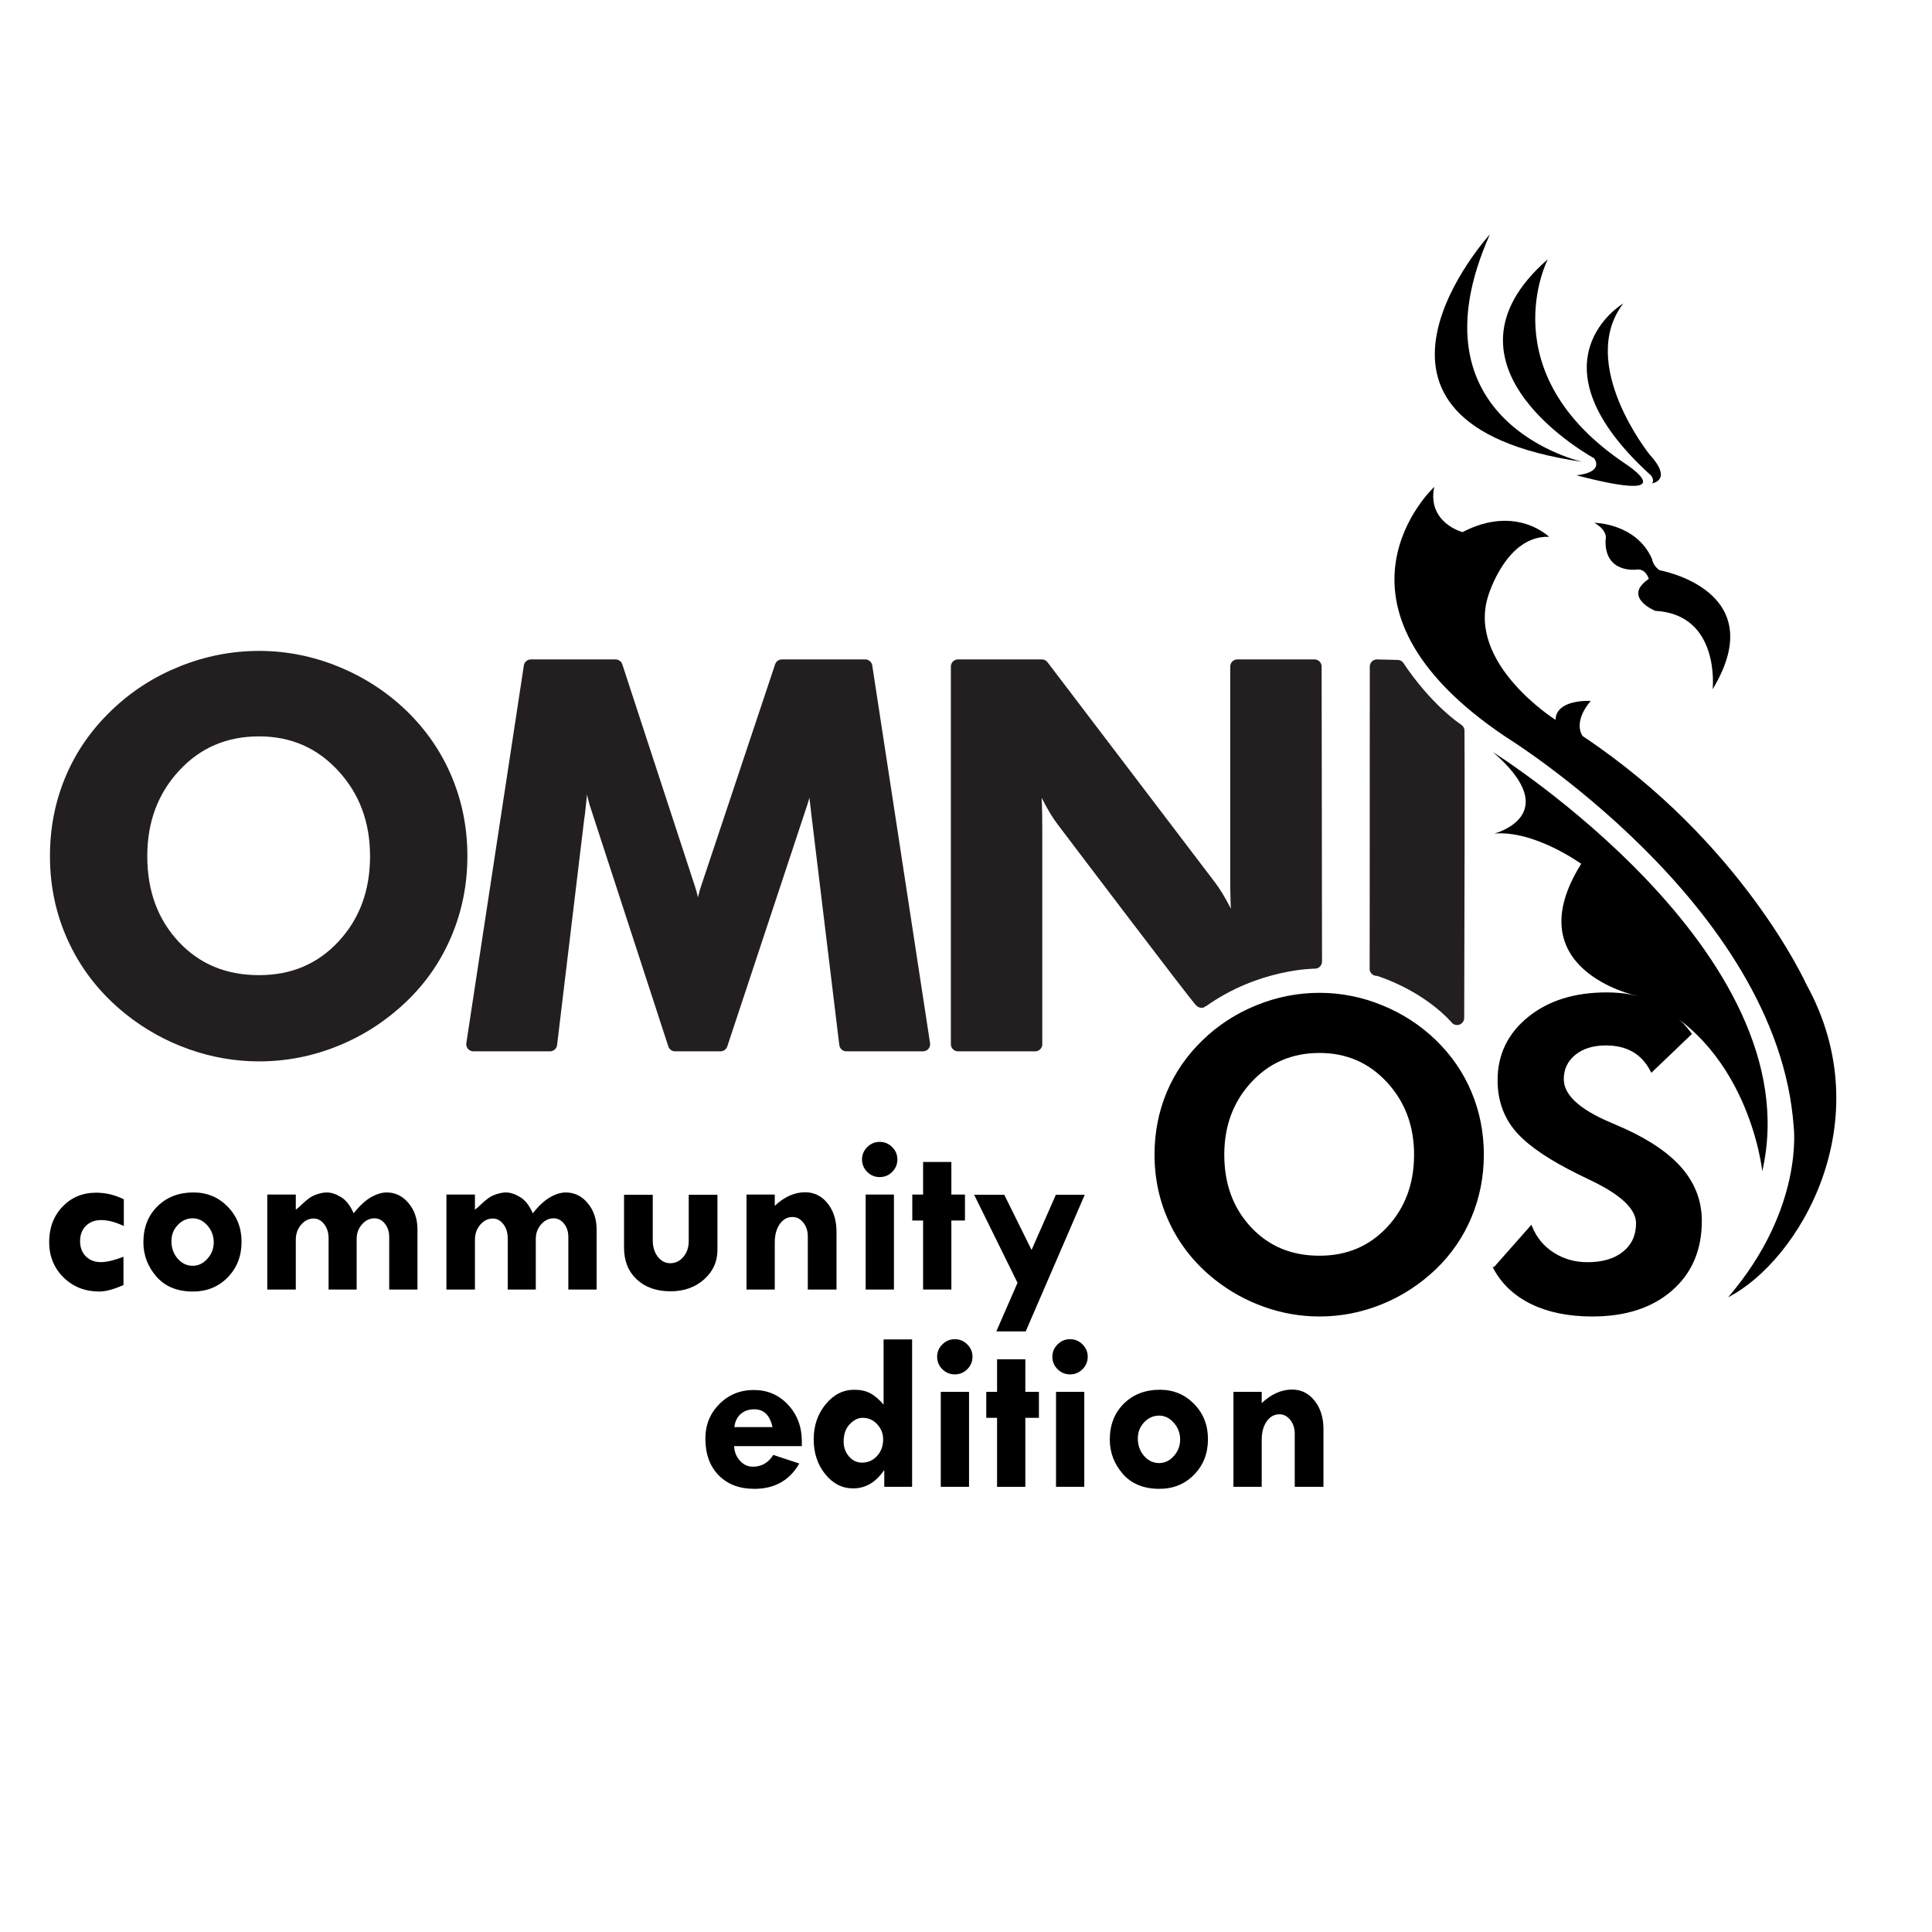 <?xml version="1.0" encoding="UTF-8" standalone="no"?>
<svg
   xmlns:dc="http://purl.org/dc/elements/1.1/"
   xmlns:cc="http://creativecommons.org/ns#"
   xmlns:rdf="http://www.w3.org/1999/02/22-rdf-syntax-ns#"
   xmlns:svg="http://www.w3.org/2000/svg"
   xmlns="http://www.w3.org/2000/svg"
   xmlns:sodipodi="http://sodipodi.sourceforge.net/DTD/sodipodi-0.dtd"
   xmlns:inkscape="http://www.inkscape.org/namespaces/inkscape"
   version="1.1"
   width="24"
   height="24"
   viewBox="0 0 24.00 24.00"
   enable-background="new 0 0 24.00 24.00"
   xml:space="preserve"
   id="svg4"
   sodipodi:docname="omnios.svg"
   inkscape:version="0.92.4 (5da689c313, 2019-01-14)"><defs
   id="defs8" /><sodipodi:namedview
   pagecolor="#ffffff"
   bordercolor="#666666"
   borderopacity="1"
   objecttolerance="10"
   gridtolerance="10"
   guidetolerance="10"
   inkscape:pageopacity="0"
   inkscape:pageshadow="2"
   inkscape:window-width="1920"
   inkscape:window-height="1031"
   id="namedview6"
   showgrid="false"
   inkscape:zoom="27.812867"
   inkscape:cx="6.2911219"
   inkscape:cy="11.411516"
   inkscape:window-x="0"
   inkscape:window-y="0"
   inkscape:window-maximized="1"
   inkscape:current-layer="Spread" />
	
<g
   style="font-size:16px;font-family:'Times New Roman';fill:none;stroke:#000000"
   transform="matrix(0.03,0,0,-0.03,0.461,18.578)"
   id="Spread"><path
     id="path3717"
     d="m 91.9,212.525 c 14.173,0 25.867,4.965 35.089,14.899 9.222,9.934 13.83,22.375 13.83,37.328 0,14.814 -4.663,27.275 -13.989,37.384 -9.331,10.113 -20.972,15.168 -34.93,15.168 -14.169,0 -25.916,-5.037 -35.247,-15.112 -9.326,-10.078 -13.99,-22.556 -13.99,-37.44 0,-15.092 4.591,-27.574 13.776,-37.434 9.187,-9.862 21.008,-14.793 35.461,-14.793 z m 83.312,52.227 c 0,-11.177 -2.081,-21.753 -6.248,-31.719 -4.164,-9.971 -10.164,-18.729 -17.993,-26.275 -8.118,-7.765 -17.271,-13.708 -27.456,-17.84 -10.18,-4.128 -20.719,-6.194 -31.615,-6.194 -9.54,0 -18.884,1.62 -28.036,4.86 -9.15,3.239 -17.533,7.887 -25.154,13.937 -9.826,7.835 -17.355,17.2 -22.589,28.094 -5.236,10.895 -7.848,22.608 -7.848,35.137 0,11.254 2.059,21.808 6.192,31.671 4.13,9.863 10.181,18.641 18.161,26.331 7.828,7.615 16.926,13.527 27.285,17.729 10.361,4.198 21.028,6.299 31.989,6.299 10.896,0 21.49,-2.101 31.777,-6.299 10.288,-4.202 19.388,-10.114 27.294,-17.729 7.902,-7.69 13.917,-16.487 18.047,-26.386 4.13,-9.895 6.194,-20.434 6.194,-31.616 z"
     inkscape:connector-curvature="0"
     style="fill:#231f20;fill-rule:nonzero;stroke:none;stroke-width:0.246;stroke-linejoin:miter;marker-start:none;marker-end:none" /><path
     id="path3719"
     d="m 91.9,212.525 c 14.173,0 25.867,4.965 35.089,14.899 9.222,9.934 13.83,22.375 13.83,37.328 0,14.814 -4.663,27.275 -13.989,37.384 -9.331,10.113 -20.972,15.168 -34.93,15.168 -14.169,0 -25.916,-5.037 -35.247,-15.112 -9.326,-10.078 -13.99,-22.556 -13.99,-37.44 0,-15.092 4.591,-27.574 13.776,-37.434 9.187,-9.862 21.008,-14.793 35.461,-14.793 z m 83.312,52.227 c 0,-11.177 -2.081,-21.753 -6.248,-31.719 -4.164,-9.971 -10.164,-18.729 -17.993,-26.275 -8.118,-7.765 -17.271,-13.708 -27.456,-17.84 -10.18,-4.128 -20.719,-6.194 -31.615,-6.194 -9.54,0 -18.884,1.62 -28.036,4.86 -9.15,3.239 -17.533,7.887 -25.154,13.937 -9.826,7.835 -17.355,17.2 -22.589,28.094 -5.236,10.895 -7.848,22.608 -7.848,35.137 0,11.254 2.059,21.808 6.192,31.671 4.13,9.863 10.181,18.641 18.161,26.331 7.828,7.615 16.926,13.527 27.285,17.729 10.361,4.198 21.028,6.299 31.989,6.299 10.896,0 21.49,-2.101 31.777,-6.299 10.288,-4.202 19.388,-10.114 27.294,-17.729 7.902,-7.69 13.917,-16.487 18.047,-26.386 4.13,-9.895 6.194,-20.434 6.194,-31.616 z"
     inkscape:connector-curvature="0"
     style="fill:none;stroke:#231f20;stroke-width:5.912;stroke-linecap:round;stroke-linejoin:round;marker-start:none;marker-end:none" /><path
     id="path3721"
     d="m 180.654,186.89 23.817,156.37 h 35.035 l 30.121,-92.069 c 0.64,-1.922 1.332,-4.737 2.084,-8.442 0.746,-3.7 1.441,-7.939 2.081,-12.706 0.57,4.838 1.209,9.165 1.924,12.976 0.712,3.807 1.387,6.601 2.029,8.385 l 30.654,91.856 h 34.498 l 23.927,-156.37 h -31.723 l -11.428,94.311 c -0.856,6.98 -1.425,12.25 -1.711,15.807 -0.284,3.563 -0.425,6.872 -0.425,9.938 0,1.633 0.018,2.863 0.053,3.682 0.033,0.821 0.088,1.547 0.161,2.19 -1.071,-6.123 -2.086,-11.409 -3.044,-15.862 -0.963,-4.451 -1.836,-7.816 -2.618,-10.09 L 282.979,186.89 H 264.18 l -32.577,99.976 c -0.286,0.923 -0.909,3.487 -1.869,7.69 -0.959,4.196 -2.297,10.322 -4.006,18.37 v -4.595 c 0,-7.262 -0.641,-16.162 -1.922,-26.704 l -0.108,-0.426 -11.322,-94.311 z"
     inkscape:connector-curvature="0"
     style="fill:#231f20;fill-rule:nonzero;stroke:none;stroke-width:0.246;stroke-linecap:round;stroke-linejoin:round;marker-start:none;marker-end:none" /><path
     id="path3723"
     d="m 180.654,186.89 23.817,156.37 h 35.035 l 30.121,-92.069 c 0.64,-1.922 1.332,-4.737 2.084,-8.442 0.746,-3.7 1.441,-7.939 2.081,-12.706 0.57,4.838 1.209,9.165 1.924,12.976 0.712,3.807 1.387,6.601 2.029,8.385 l 30.654,91.856 h 34.498 l 23.927,-156.37 h -31.723 l -11.428,94.311 c -0.856,6.98 -1.425,12.25 -1.711,15.807 -0.284,3.563 -0.425,6.872 -0.425,9.938 0,1.633 0.018,2.863 0.053,3.682 0.033,0.821 0.088,1.547 0.161,2.19 -1.071,-6.123 -2.086,-11.409 -3.044,-15.862 -0.963,-4.451 -1.836,-7.816 -2.618,-10.09 L 282.979,186.89 H 264.18 l -32.577,99.976 c -0.286,0.923 -0.909,3.487 -1.869,7.69 -0.959,4.196 -2.297,10.322 -4.006,18.37 v -4.595 c 0,-7.262 -0.641,-16.162 -1.922,-26.704 l -0.108,-0.426 -11.322,-94.311 z"
     inkscape:connector-curvature="0"
     style="fill:none;stroke:#231f20;stroke-width:5.912;stroke-linecap:round;stroke-linejoin:round;marker-start:none;marker-end:none" /><path
     id="path3725"
     d="m 381.326,186.89 v 156.37 h 34.71 l 69.213,-91.001 c 1.997,-2.565 4.185,-6.179 6.569,-10.843 2.392,-4.665 4.86,-10.168 7.425,-16.501 -0.787,4.625 -1.351,9.22 -1.709,13.775 -0.358,4.56 -0.532,10.255 -0.532,17.091 v 87.479 h 31.934 l 0.161,-122.142 c 0,0 -24.141,0.122 -46.926,-16.197 -0.422,-0.303 -57.163,74.682 -57.163,74.682 -1.989,2.562 -4.161,6.174 -6.512,10.84 -2.349,4.661 -4.842,10.233 -7.475,16.716 0.778,-4.485 1.352,-9.026 1.709,-13.62 0.351,-4.593 0.532,-10.38 0.532,-17.355 V 186.89 Z"
     inkscape:connector-curvature="0"
     style="fill:#231f20;fill-rule:nonzero;stroke:none;stroke-width:0.246;stroke-linecap:round;stroke-linejoin:round;marker-start:none;marker-end:none" /><path
     id="path3727"
     d="m 381.326,186.89 v 156.37 h 34.71 l 69.213,-91.001 c 1.997,-2.565 4.185,-6.179 6.569,-10.843 2.392,-4.665 4.86,-10.168 7.425,-16.501 -0.787,4.625 -1.351,9.22 -1.709,13.775 -0.358,4.56 -0.532,10.255 -0.532,17.091 v 87.479 h 31.934 l 0.161,-122.142 c 0,0 -24.141,0.122 -46.926,-16.197 -0.422,-0.303 -57.163,74.682 -57.163,74.682 -1.989,2.562 -4.161,6.174 -6.512,10.84 -2.349,4.661 -4.842,10.233 -7.475,16.716 0.778,-4.485 1.352,-9.026 1.709,-13.62 0.351,-4.593 0.532,-10.38 0.532,-17.355 V 186.89 Z"
     inkscape:connector-curvature="0"
     style="fill:none;stroke:#231f20;stroke-width:5.912;stroke-linecap:round;stroke-linejoin:round;marker-start:none;marker-end:none" /><path
     id="path3729"
     d="m 554.716,218.348 c 0.05,-6.898 0.072,124.912 0.072,124.912 l 8.553,-0.213 c 0,0 10.337,-16.321 24.754,-26.386 0.123,-6.303 -0.003,-92.032 -0.123,-118.884 0,0 -10.788,13.303 -33.256,20.571 z"
     inkscape:connector-curvature="0"
     style="fill:#231f20;fill-rule:nonzero;stroke:none;stroke-width:0.246;stroke-linecap:round;stroke-linejoin:round;marker-start:none;marker-end:none" /><path
     id="path3731"
     d="m 554.716,218.348 c 0.05,-6.898 0.072,124.912 0.072,124.912 l 8.553,-0.213 c 0,0 10.337,-16.321 24.754,-26.386 0.123,-6.303 -0.003,-92.032 -0.123,-118.884 0,0 -10.788,13.303 -33.256,20.571 z"
     inkscape:connector-curvature="0"
     style="fill:none;stroke:#231f20;stroke-width:5.912;stroke-linecap:round;stroke-linejoin:round;marker-start:none;marker-end:none" /><path
     id="path3733"
     d="m 602.855,307.819 c 0,0 132.293,-82.788 111.5,-173.519 0,0 -5.719,55.032 -52.524,72.77 0,0 -49.759,10.838 -22.467,54.501 0,0 -19.251,13.961 -35.957,12.539 0,0 29.607,7.635 -0.552,33.709 z"
     inkscape:connector-curvature="0"
     style="fill:#000000;fill-rule:nonzero;stroke:none;stroke-width:0.246;stroke-linecap:round;stroke-linejoin:round;marker-start:none;marker-end:none" /><path
     id="path3735"
     d="m 578.525,417.66 c 0,0 -52.233,-48.361 29.312,-103.334 0,0 113.056,-69.589 119.523,-161.632 0,0 4.46,-33.769 -27.135,-70.591 29.325,15.036 63.665,72.802 32.395,129.539 0,0 -26.525,58.818 -92.641,102.826 0,0 -4.378,5.347 3.324,14.561 0,0 -14.295,0.915 -14.561,-7.83 0,0 -36.72,23.118 -27.932,51.139 0,0 7.354,25.303 25.263,24.636 0,0 -13.617,13.544 -35.853,1.947 0,0 -14.767,3.943 -11.695,18.739 z"
     inkscape:connector-curvature="0"
     style="fill:#000000;fill-rule:nonzero;stroke:none;stroke-width:0.246;stroke-linecap:round;stroke-linejoin:round;marker-start:none;marker-end:none" /><path
     id="path3737"
     d="m 601.566,522.23 c 0,0 -71.355,-78.33 38.352,-94.211 0,0 -73.15,16.059 -38.352,94.211 z"
     inkscape:connector-curvature="0"
     style="fill:#000000;fill-rule:nonzero;stroke:none;stroke-width:0.246;stroke-linecap:round;stroke-linejoin:round;marker-start:none;marker-end:none" /><path
     id="path3739"
     d="m 637.336,422.472 c 0,0 11.406,0.753 7.435,7.003 0,0 -70.236,38.003 -19.208,82.453 0,0 -24.401,-46.998 32.273,-84.811 0,0 25.78,-16.753 -20.5,-4.645 z"
     inkscape:connector-curvature="0"
     style="fill:#000000;fill-rule:nonzero;stroke:none;stroke-width:0.246;stroke-linecap:round;stroke-linejoin:round;marker-start:none;marker-end:none" /><path
     id="path3741"
     d="m 656.803,493.621 c 0,0 -40.653,-23.936 11.381,-71.149 0,0 1.76,-1.967 0.497,-3.361 0,0 8.946,1.17 -1.043,12.017 0,0 -30.033,37.396 -10.835,62.493 z"
     inkscape:connector-curvature="0"
     style="fill:#000000;fill-rule:nonzero;stroke:none;stroke-width:0.246;stroke-linecap:round;stroke-linejoin:round;marker-start:none;marker-end:none" /><path
     id="path3743"
     d="m 644.841,402.771 c 0,0 17.302,-0.084 23.855,-14.95 0,0 0.364,-2.851 3.158,-4.691 0,0 46.818,-8.185 21.949,-49.256 0,0 3.327,30.993 -23.773,32.454 0,0 -13.838,5.669 -2.668,13.217 0,0 -1.184,4.414 -5.139,3.874 0,0 -13.193,-1.791 -12.767,12.207 0,0 1.41,3.678 -4.615,7.145 z"
     inkscape:connector-curvature="0"
     style="fill:#000000;fill-rule:nonzero;stroke:none;stroke-width:0.246;stroke-linecap:round;stroke-linejoin:round;marker-start:none;marker-end:none" /><path
     id="path3745"
     d="m 531.007,98.799 c 11.489,0 20.971,4.027 28.449,12.081 7.476,8.055 11.215,18.143 11.215,30.269 0,12.007 -3.781,22.111 -11.344,30.309 -7.566,8.198 -17.006,12.299 -28.32,12.299 -11.489,0 -21.015,-4.086 -28.58,-12.255 -7.563,-8.17 -11.345,-18.287 -11.345,-30.353 0,-12.242 3.725,-22.361 11.172,-30.355 7.448,-7.998 17.031,-11.995 28.753,-11.995 z m 67.551,42.35 c 0,-9.067 -1.689,-17.639 -5.067,-25.723 -3.378,-8.083 -8.242,-15.184 -14.592,-21.303 -6.582,-6.294 -14.001,-11.115 -22.257,-14.463 -8.258,-3.348 -16.802,-5.023 -25.635,-5.023 -7.737,0 -15.316,1.313 -22.733,3.941 -7.42,2.626 -14.218,6.394 -20.396,11.3 -7.966,6.352 -14.073,13.944 -18.315,22.778 -4.244,8.832 -6.364,18.329 -6.364,28.493 0,9.12 1.672,17.679 5.02,25.677 3.349,7.994 8.258,15.111 14.725,21.348 6.35,6.176 13.725,10.968 22.126,14.375 8.401,3.407 17.046,5.109 25.937,5.109 8.833,0 17.421,-1.702 25.764,-5.109 8.343,-3.407 15.72,-8.199 22.128,-14.375 6.407,-6.237 11.287,-13.367 14.635,-21.392 3.348,-8.025 5.024,-16.571 5.024,-25.633 z"
     inkscape:connector-curvature="0"
     style="fill:#fbb040;fill-rule:nonzero;stroke:none;stroke-width:0.246;stroke-linecap:round;stroke-linejoin:round;marker-start:none;marker-end:none" /><path
     id="path3747"
     d="m 531.007,98.799 c 11.489,0 20.971,4.027 28.449,12.081 7.476,8.055 11.215,18.143 11.215,30.269 0,12.007 -3.781,22.111 -11.344,30.309 -7.566,8.198 -17.006,12.299 -28.32,12.299 -11.489,0 -21.015,-4.086 -28.58,-12.255 -7.563,-8.17 -11.345,-18.287 -11.345,-30.353 0,-12.242 3.725,-22.361 11.172,-30.355 7.448,-7.998 17.031,-11.995 28.753,-11.995 z m 67.551,42.35 c 0,-9.067 -1.689,-17.639 -5.067,-25.723 -3.378,-8.083 -8.242,-15.184 -14.592,-21.303 -6.582,-6.294 -14.001,-11.115 -22.257,-14.463 -8.258,-3.348 -16.802,-5.023 -25.635,-5.023 -7.737,0 -15.316,1.313 -22.733,3.941 -7.42,2.626 -14.218,6.394 -20.396,11.3 -7.966,6.352 -14.073,13.944 -18.315,22.778 -4.244,8.832 -6.364,18.329 -6.364,28.493 0,9.12 1.672,17.679 5.02,25.677 3.349,7.994 8.258,15.111 14.725,21.348 6.35,6.176 13.725,10.968 22.126,14.375 8.401,3.407 17.046,5.109 25.937,5.109 8.833,0 17.421,-1.702 25.764,-5.109 8.343,-3.407 15.72,-8.199 22.128,-14.375 6.407,-6.237 11.287,-13.367 14.635,-21.392 3.348,-8.025 5.024,-16.571 5.024,-25.633 z"
     inkscape:connector-curvature="0"
     style="fill:#000000;marker-start:none;marker-end:none;" /><path
     id="path3749"
     d="m 603.523,94.123 15.07,17.059 c 1.905,-4.676 4.965,-8.356 9.178,-11.041 4.215,-2.684 8.95,-4.027 14.203,-4.027 6.353,0 11.375,1.501 15.07,4.503 3.694,3.001 5.542,7.044 5.542,12.124 0,6.005 -6.149,11.982 -18.445,17.928 -3.984,1.904 -7.132,3.463 -9.44,4.677 -11.085,5.771 -18.765,11.415 -23.037,16.93 -4.273,5.512 -6.408,12.081 -6.408,19.702 0,10.449 4.142,19.038 12.428,25.764 8.283,6.725 19.037,10.09 32.258,10.09 7.679,0 14.303,-1.343 19.876,-4.028 5.572,-2.684 10.493,-6.884 14.766,-12.6 l -16.021,-15.329 c -1.906,3.694 -4.432,6.452 -7.579,8.272 -3.147,1.817 -6.942,2.727 -11.387,2.727 -5.37,0 -9.701,-1.342 -12.992,-4.027 -3.291,-2.685 -4.936,-6.163 -4.936,-10.436 0,-6.699 6.525,-12.816 19.573,-18.359 2.597,-1.098 4.589,-1.963 5.976,-2.599 10.739,-4.907 18.691,-10.45 23.858,-16.628 5.167,-6.178 7.751,-13.221 7.751,-21.13 0,-11.895 -4.057,-21.378 -12.168,-28.45 -8.111,-7.072 -19.008,-10.608 -32.692,-10.608 -9.699,0 -18.012,1.675 -24.942,5.023 -6.928,3.348 -12.095,8.169 -15.502,14.463 z"
     inkscape:connector-curvature="0"
     style="fill:#fbb040;fill-rule:nonzero;stroke:none;stroke-width:0.246;stroke-linecap:round;stroke-linejoin:round;marker-start:none;marker-end:none" /><path
     id="path3751"
     d="m 603.523,94.123 15.07,17.059 c 1.905,-4.676 4.965,-8.356 9.178,-11.041 4.215,-2.684 8.95,-4.027 14.203,-4.027 6.353,0 11.375,1.501 15.07,4.503 3.694,3.001 5.542,7.044 5.542,12.124 0,6.005 -6.149,11.982 -18.445,17.928 -3.984,1.904 -7.132,3.463 -9.44,4.677 -11.085,5.771 -18.765,11.415 -23.037,16.93 -4.273,5.512 -6.408,12.081 -6.408,19.702 0,10.449 4.142,19.038 12.428,25.764 8.283,6.725 19.037,10.09 32.258,10.09 7.679,0 14.303,-1.343 19.876,-4.028 5.572,-2.684 10.493,-6.884 14.766,-12.6 l -16.021,-15.329 c -1.906,3.694 -4.432,6.452 -7.579,8.272 -3.147,1.817 -6.942,2.727 -11.387,2.727 -5.37,0 -9.701,-1.342 -12.992,-4.027 -3.291,-2.685 -4.936,-6.163 -4.936,-10.436 0,-6.699 6.525,-12.816 19.573,-18.359 2.597,-1.098 4.589,-1.963 5.976,-2.599 10.739,-4.907 18.691,-10.45 23.858,-16.628 5.167,-6.178 7.751,-13.221 7.751,-21.13 0,-11.895 -4.057,-21.378 -12.168,-28.45 -8.111,-7.072 -19.008,-10.608 -32.692,-10.608 -9.699,0 -18.012,1.675 -24.942,5.023 -6.928,3.348 -12.095,8.169 -15.502,14.463 z"
     inkscape:connector-curvature="0"
     style="fill:#000000;marker-start:none;marker-end:none;" /><g
     id="Group_1"
     style="fill:#000000;fill-rule:nonzero;stroke:none;stroke-width:0.717;stroke-linejoin:miter"><path
       id="path3753"
       d="M 35.762,98.875 V 87.169 C 31.736,85.37 28.405,84.47 25.765,84.47 c -5.922,0 -10.867,1.95 -14.84,5.849 -3.954,3.916 -5.932,8.803 -5.932,14.655 0,5.877 1.835,10.748 5.509,14.612 3.671,3.873 8.331,5.813 13.98,5.813 3.93,0 7.737,-0.916 11.423,-2.744 v -11.058 c -3.417,1.64 -6.54,2.46 -9.369,2.46 -2.63,0 -4.743,-0.8 -6.343,-2.401 -1.598,-1.596 -2.398,-3.704 -2.398,-6.318 0,-2.601 0.796,-4.701 2.381,-6.301 1.584,-1.596 3.671,-2.395 6.255,-2.395 2.362,0 5.471,0.745 9.331,2.233 z"
       inkscape:connector-curvature="0"
       style="marker-start:none;marker-end:none;fill:#000000" /><path
       id="path3755"
       d="m 44.011,104.87 c 0,6.07 1.932,11.024 5.793,14.855 3.877,3.849 8.85,5.772 14.919,5.772 5.634,0 10.363,-1.955 14.185,-5.871 3.833,-3.918 5.75,-8.775 5.75,-14.572 0,-5.908 -1.917,-10.819 -5.75,-14.735 -3.822,-3.899 -8.611,-5.849 -14.369,-5.849 -6.489,0 -11.538,2.063 -15.142,6.195 -3.59,4.133 -5.386,8.867 -5.386,14.205 z m 29.125,0 c 0,2.655 -0.875,4.974 -2.62,6.951 -1.736,1.978 -3.764,2.968 -6.081,2.968 -2.396,0 -4.471,-0.93 -6.215,-2.784 -1.736,-1.856 -2.602,-4.077 -2.602,-6.667 0,-2.844 0.859,-5.257 2.58,-7.234 1.722,-1.978 3.802,-2.969 6.237,-2.969 2.317,0 4.345,0.969 6.081,2.907 1.745,1.936 2.62,4.213 2.62,6.828 z"
       inkscape:connector-curvature="0"
       style="marker-start:none;marker-end:none;fill:#000000" /><path
       id="path3757"
       d="m 107.116,124.625 v -6.262 c 0.543,0.367 1.349,1.065 2.418,2.098 1.074,1.039 2.101,1.923 3.091,2.638 0.99,0.719 2.173,1.296 3.556,1.727 1.394,0.448 2.655,0.671 3.782,0.671 1.8,0 3.75,-0.635 5.852,-1.909 2.099,-1.261 3.854,-3.504 5.262,-6.725 2.441,3.103 4.826,5.317 7.154,6.645 2.331,1.328 4.505,1.989 6.523,1.989 3.565,0 6.579,-1.466 9.043,-4.409 2.466,-2.939 3.7,-6.562 3.7,-10.872 V 85.301 h -11.706 v 21.806 c 0,2.167 -0.596,3.992 -1.789,5.464 -1.179,1.481 -2.608,2.218 -4.287,2.218 -2.007,0 -3.738,-0.84 -5.203,-2.521 -1.462,-1.665 -2.195,-3.658 -2.195,-5.976 V 85.301 h -11.623 v 21.255 c 0,2.292 -0.606,4.221 -1.809,5.793 -1.208,1.573 -2.665,2.358 -4.371,2.358 -2.006,0 -3.738,-0.862 -5.204,-2.58 -1.463,-1.719 -2.194,-3.788 -2.194,-6.2 V 85.301 H 95.308 v 39.324 z"
       inkscape:connector-curvature="0"
       style="marker-start:none;marker-end:none;fill:#000000" /><path
       id="path3759"
       d="m 181.295,124.625 v -6.262 c 0.541,0.367 1.35,1.065 2.419,2.098 1.07,1.039 2.101,1.923 3.089,2.638 0.99,0.719 2.174,1.296 3.556,1.727 1.397,0.448 2.655,0.671 3.783,0.671 1.799,0 3.75,-0.635 5.852,-1.909 2.1,-1.261 3.853,-3.504 5.261,-6.725 2.44,3.103 4.825,5.317 7.153,6.645 2.331,1.328 4.506,1.989 6.525,1.989 3.564,0 6.578,-1.466 9.044,-4.409 2.466,-2.939 3.697,-6.562 3.697,-10.872 V 85.301 h -11.703 v 21.806 c 0,2.167 -0.598,3.992 -1.791,5.464 -1.178,1.481 -2.605,2.218 -4.285,2.218 -2.008,0 -3.739,-0.84 -5.205,-2.521 -1.463,-1.665 -2.194,-3.658 -2.194,-5.976 V 85.301 h -11.624 v 21.255 c 0,2.292 -0.604,4.221 -1.809,5.793 -1.207,1.573 -2.662,2.358 -4.369,2.358 -2.008,0 -3.74,-0.862 -5.205,-2.58 -1.462,-1.719 -2.194,-3.788 -2.194,-6.2 V 85.301 h -11.807 v 39.324 z"
       inkscape:connector-curvature="0"
       style="marker-start:none;marker-end:none;fill:#000000" /><path
       id="path3761"
       d="m 243.036,124.544 h 11.89 v -18.838 c 0,-2.724 0.691,-4.995 2.071,-6.808 1.396,-1.803 3.11,-2.704 5.144,-2.704 2.169,0 3.987,0.871 5.465,2.621 1.476,1.749 2.216,3.95 2.216,6.603 v 19.126 H 281.71 V 101.68 c 0,-4.851 -1.851,-8.915 -5.546,-12.194 -3.702,-3.281 -8.314,-4.917 -13.842,-4.917 -5.852,0 -10.533,1.646 -14.043,4.937 -3.494,3.293 -5.243,7.668 -5.243,13.132 z"
       inkscape:connector-curvature="0"
       style="marker-start:none;marker-end:none;fill:#000000" /><path
       id="path3763"
       d="m 305.449,124.625 v -4.652 c 3.998,3.738 8.194,5.605 12.583,5.605 3.749,0 6.851,-1.536 9.306,-4.612 2.452,-3.075 3.677,-7.002 3.677,-11.787 V 85.301 h -11.889 v 21.989 c 0,2.263 -0.616,4.165 -1.85,5.712 -1.233,1.556 -2.734,2.333 -4.51,2.333 -2.128,0 -3.881,-0.98 -5.264,-2.943 -1.368,-1.968 -2.053,-4.501 -2.053,-7.603 V 85.301 h -11.704 v 39.324 z"
       inkscape:connector-curvature="0"
       style="marker-start:none;marker-end:none;fill:#000000" /><path
       id="path3765"
       d="m 341.584,139.176 c 0,1.978 0.719,3.677 2.157,5.1 1.435,1.437 3.155,2.156 5.16,2.156 2.019,0 3.739,-0.719 5.161,-2.156 1.437,-1.423 2.156,-3.122 2.156,-5.1 0,-2.02 -0.719,-3.746 -2.156,-5.181 -1.422,-1.422 -3.142,-2.133 -5.161,-2.133 -2.005,0 -3.725,0.711 -5.16,2.133 -1.438,1.435 -2.157,3.161 -2.157,5.181 z m 1.504,-14.551 h 11.706 V 85.301 h -11.706 z"
       inkscape:connector-curvature="0"
       style="marker-start:none;marker-end:none;fill:#000000" /><path
       id="path3767"
       d="m 366.869,138.121 h 11.704 v -13.496 h 5.632 v -10.75 h -5.632 V 85.301 h -11.704 v 28.574 h -4.474 v 10.75 h 4.474 z"
       inkscape:connector-curvature="0"
       style="marker-start:none;marker-end:none;fill:#000000" /><path
       id="path3769"
       d="m 388.004,124.544 h 12.479 l 11.3,-22.864 10.058,22.864 h 11.968 L 409.362,67.965 H 397.19 l 8.777,20.119 z"
       inkscape:connector-curvature="0"
       style="marker-start:none;marker-end:none;fill:#000000" /></g><g
     id="Group_2"
     style="fill:#000000;fill-rule:nonzero;stroke:none;stroke-width:0.717;stroke-linejoin:miter"><path
       id="path3772"
       d="m 316.653,20.467 h -28.045 c 0.16,-2.516 0.994,-4.569 2.5,-6.155 1.502,-1.585 3.264,-2.376 5.283,-2.376 3.592,0 6.407,1.624 8.454,4.877 l 10.752,-3.558 C 311.598,6.264 305.394,2.77 296.98,2.77 c -6.193,0 -11.117,1.876 -14.775,5.628 -3.657,3.752 -5.488,8.801 -5.488,15.141 0,5.705 1.934,10.486 5.793,14.348 3.862,3.873 8.609,5.812 14.247,5.812 5.663,0 10.39,-2.033 14.184,-6.098 3.808,-4.061 5.712,-9.145 5.712,-15.24 z m -27.946,7.866 h 15.811 c -1.094,4.921 -3.61,7.377 -7.538,7.377 -2.251,0 -4.117,-0.642 -5.608,-1.929 -1.48,-1.273 -2.366,-3.087 -2.665,-5.448 z"
       inkscape:connector-curvature="0"
       style="marker-start:none;marker-end:none;fill:#000000" /><path
       id="path3774"
       d="m 350.511,64.651 h 11.805 V 3.603 h -11.523 v 6.726 h -0.181 c -3.415,-4.917 -7.657,-7.375 -12.722,-7.375 -4.51,0 -8.363,1.962 -11.544,5.893 -3.184,3.939 -4.776,8.751 -4.776,14.429 0,5.664 1.645,10.498 4.939,14.509 3.291,4.012 7.239,6.014 11.847,6.014 2.616,0 4.824,-0.477 6.627,-1.441 1.8,-0.962 3.646,-2.527 5.528,-4.695 z m -8.64,-32.474 c -1.923,0 -3.728,-0.887 -5.404,-2.666 -1.665,-1.759 -2.501,-4.142 -2.501,-7.15 0,-2.412 0.74,-4.472 2.216,-6.179 1.475,-1.708 3.265,-2.561 5.366,-2.561 2.505,0 4.59,0.922 6.259,2.765 1.682,1.84 2.52,4.139 2.52,6.89 0,2.369 -0.819,4.442 -2.46,6.219 -1.624,1.787 -3.623,2.682 -5.996,2.682 z"
       inkscape:connector-curvature="0"
       style="marker-start:none;marker-end:none;fill:#000000" /><path
       id="path3776"
       d="m 372.681,57.477 c 0,1.979 0.721,3.681 2.157,5.102 1.436,1.436 3.156,2.156 5.162,2.156 2.017,0 3.738,-0.72 5.16,-2.156 1.437,-1.421 2.157,-3.123 2.157,-5.102 0,-2.016 -0.72,-3.744 -2.157,-5.181 -1.422,-1.422 -3.143,-2.134 -5.16,-2.134 -2.006,0 -3.726,0.712 -5.162,2.134 -1.436,1.437 -2.157,3.165 -2.157,5.181 z m 1.507,-14.549 h 11.703 V 3.603 h -11.703 z"
       inkscape:connector-curvature="0"
       style="marker-start:none;marker-end:none;fill:#000000" /><path
       id="path3778"
       d="m 397.499,56.423 h 11.704 V 42.928 h 5.631 V 32.177 h -5.631 V 3.603 h -11.704 v 28.574 h -4.474 v 10.751 h 4.474 z"
       inkscape:connector-curvature="0"
       style="marker-start:none;marker-end:none;fill:#000000" /><path
       id="path3780"
       d="m 420.4,57.477 c 0,1.979 0.72,3.681 2.155,5.102 1.438,1.436 3.159,2.156 5.162,2.156 2.018,0 3.738,-0.72 5.161,-2.156 1.438,-1.421 2.156,-3.123 2.156,-5.102 0,-2.016 -0.718,-3.744 -2.156,-5.181 -1.423,-1.422 -3.143,-2.134 -5.161,-2.134 -2.003,0 -3.724,0.712 -5.162,2.134 -1.435,1.437 -2.155,3.165 -2.155,5.181 z m 1.506,-14.549 H 433.61 V 3.603 h -11.704 z"
       inkscape:connector-curvature="0"
       style="marker-start:none;marker-end:none;fill:#000000" /><path
       id="path3782"
       d="m 444.177,23.172 c 0,6.072 1.931,11.022 5.794,14.856 3.877,3.848 8.849,5.771 14.919,5.771 5.634,0 10.361,-1.953 14.185,-5.87 3.834,-3.916 5.751,-8.775 5.751,-14.574 0,-5.904 -1.917,-10.819 -5.751,-14.734 -3.824,-3.9 -8.612,-5.851 -14.368,-5.851 -6.491,0 -11.539,2.067 -15.144,6.197 -3.589,4.131 -5.386,8.866 -5.386,14.205 z m 29.125,0 c 0,2.656 -0.874,4.973 -2.62,6.95 -1.735,1.98 -3.762,2.97 -6.08,2.97 -2.397,0 -4.469,-0.93 -6.215,-2.785 -1.735,-1.856 -2.603,-4.076 -2.603,-6.667 0,-2.844 0.859,-5.256 2.581,-7.235 1.723,-1.978 3.801,-2.967 6.237,-2.967 2.318,0 4.345,0.968 6.08,2.907 1.746,1.937 2.62,4.212 2.62,6.827 z"
       inkscape:connector-curvature="0"
       style="marker-start:none;marker-end:none;fill:#000000" /><path
       id="path3784"
       d="m 507.082,42.928 v -4.654 c 3.994,3.739 8.19,5.606 12.58,5.606 3.752,0 6.853,-1.537 9.309,-4.611 2.45,-3.075 3.675,-7.005 3.675,-11.787 V 3.603 h -11.889 v 21.988 c 0,2.265 -0.617,4.167 -1.848,5.71 -1.235,1.559 -2.737,2.337 -4.511,2.337 -2.129,0 -3.883,-0.98 -5.265,-2.944 -1.368,-1.967 -2.051,-4.498 -2.051,-7.602 V 3.603 h -11.706 v 39.325 z"
       inkscape:connector-curvature="0"
       style="marker-start:none;marker-end:none;fill:#000000" /></g></g></svg>